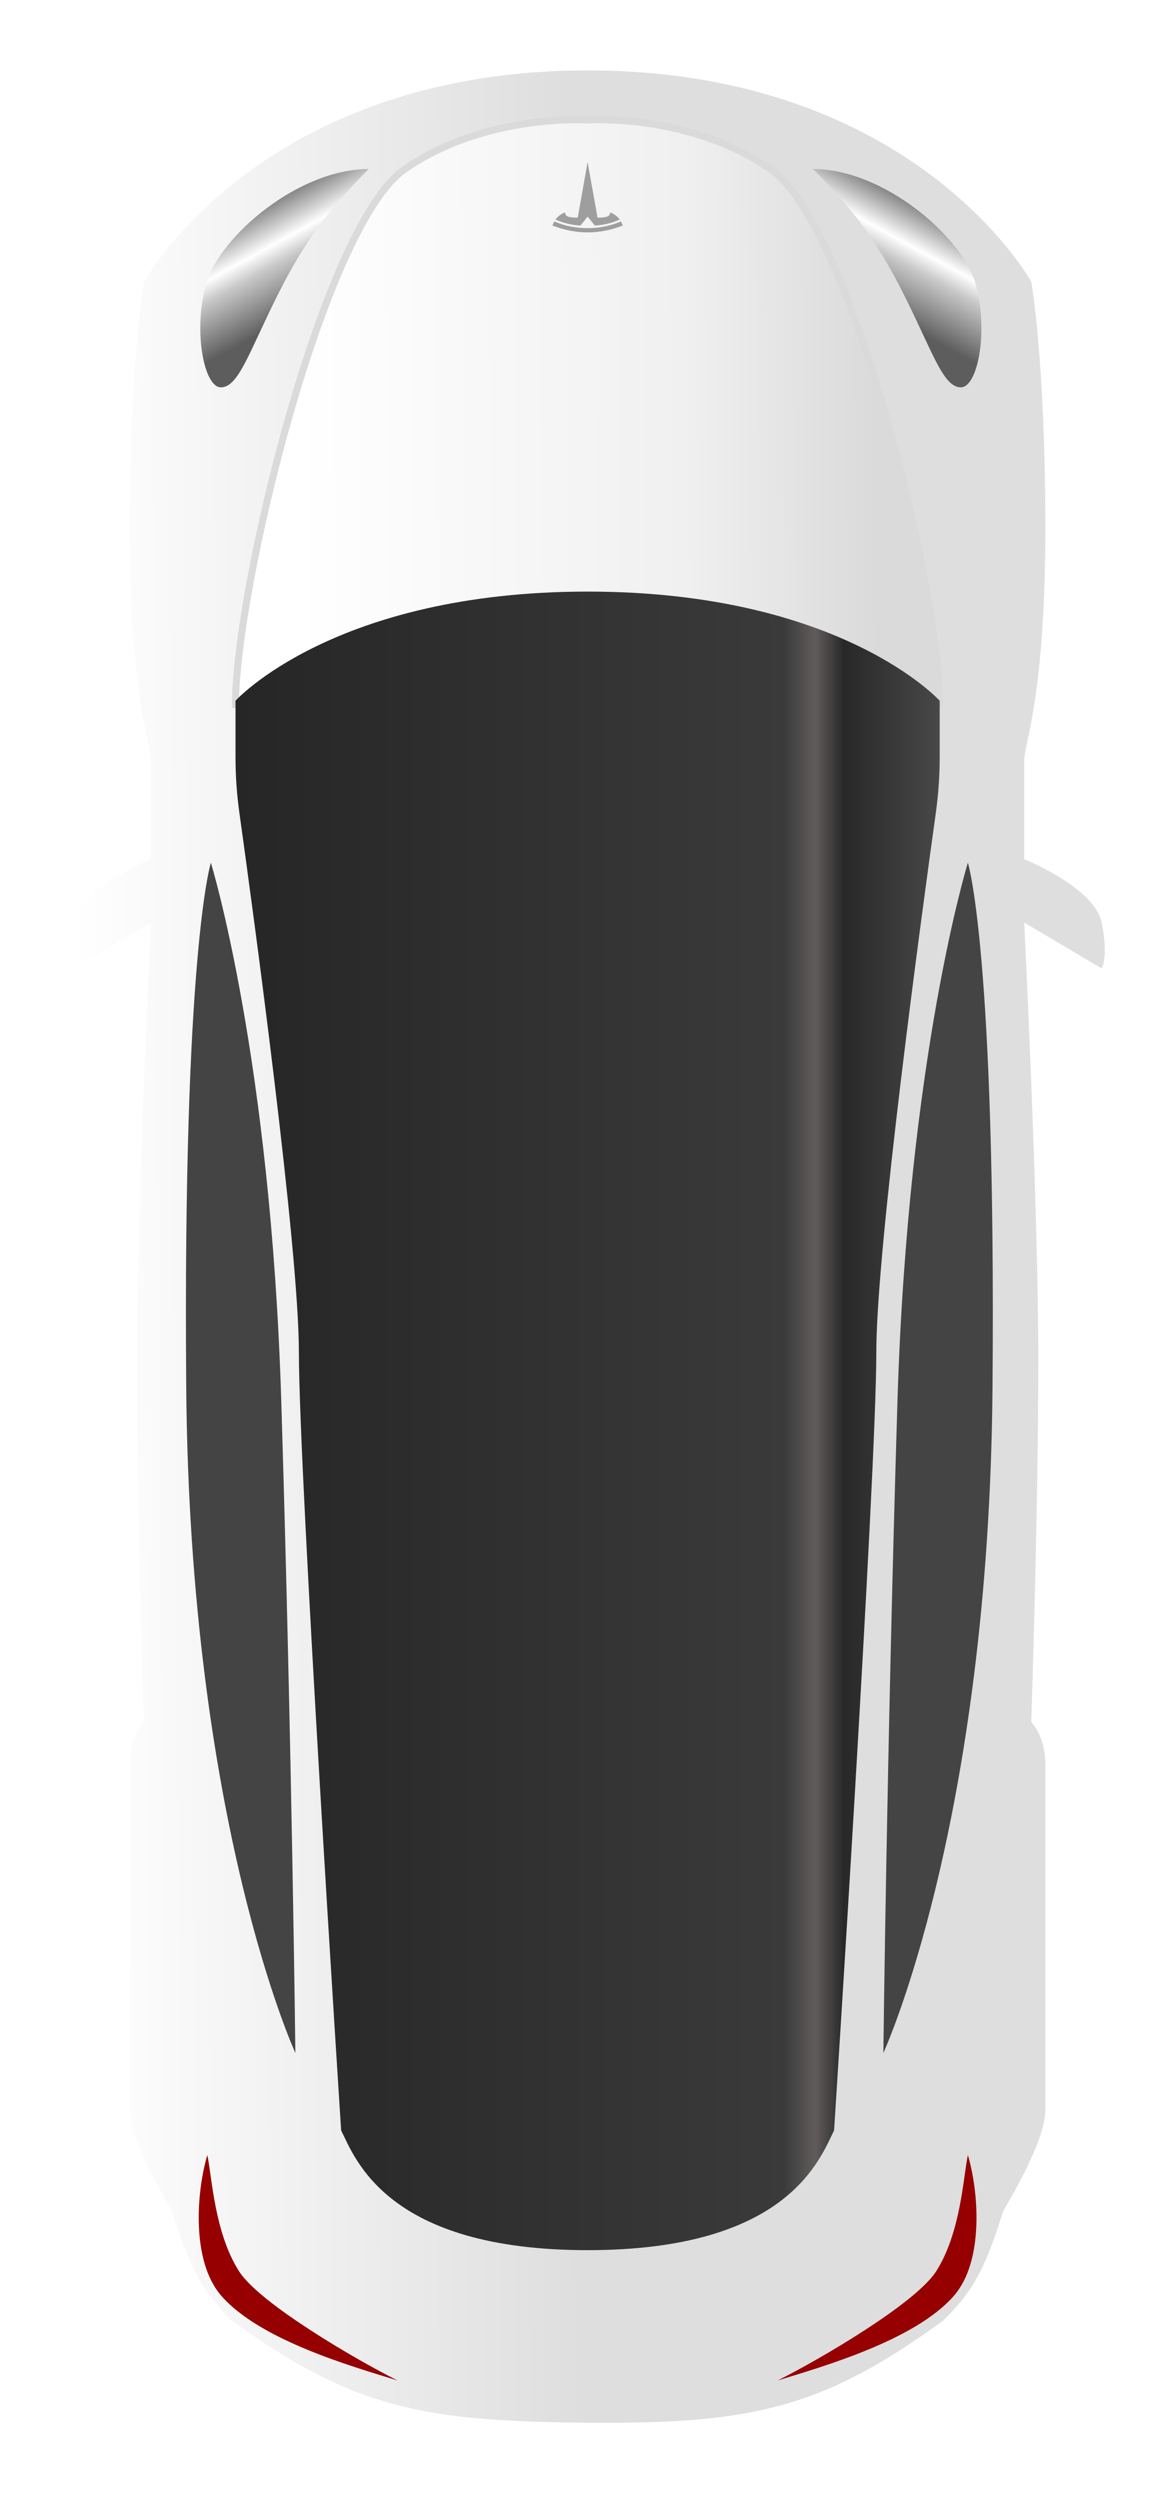 <svg width="167" height="355" viewBox="0 0 167 355" fill="none" xmlns="http://www.w3.org/2000/svg">
<g filter="url(#filter0_d_58_0)">
<path d="M20.444 38C20.444 38 36.944 8 83.444 8C129.945 8 146.444 38 146.444 38C146.444 38 148.444 49 148.444 73C148.444 97 145.444 103.5 145.444 106V120C145.444 120 155.444 124 156.444 129C157.444 134 156.444 135.5 156.444 135.5L145.444 129C145.444 129 147.444 169 147.444 191C147.444 213 146.444 242.5 146.444 242.5C146.444 242.5 148.444 244.5 148.444 248.5V297.5C148.444 301 145.654 306.462 142.444 312C139.853 320.422 137.924 323.595 133.944 327.5C116.754 340.019 106.65 342.192 83.444 342C60.239 341.808 50.135 340.019 32.944 327.5C28.965 323.595 27.036 320.422 24.444 312C21.235 306.462 18.444 301 18.444 297.5V248.5C18.444 244.5 20.444 242.5 20.444 242.5C20.444 242.5 19.444 213 19.444 191C19.444 169 21.444 129 21.444 129L12.075 134.536C11.161 135.077 10.1 134.727 10.025 133.668C9.954 132.653 10.014 131.15 10.444 129C11.444 124 21.444 120 21.444 120V106C21.444 103.5 18.444 97 18.444 73C18.445 49 20.444 38 20.444 38Z" fill="url(#paint0_linear_58_0)"/>
<path d="M31.445 324C27.07 319 27.945 309 29.445 304C30.111 307.167 30.445 315 33.945 320.5C36.826 325.028 50.445 333 56.445 336C49.945 334 36.945 330.286 31.445 324Z" fill="#960000"/>
<path d="M135.444 324C139.819 319 138.944 309 137.444 304C136.777 307.167 136.444 315 132.944 320.5C130.063 325.028 116.444 333 110.444 336C116.944 334 129.944 330.286 135.444 324Z" fill="#960000"/>
<path d="M29.371 38C31.371 31.5 42.371 22 52.371 22C46.871 27.5 43.371 32 39.371 40C35.371 48 33.871 53 31.371 53C28.871 53 27.371 44.5 29.371 38Z" fill="url(#paint1_linear_58_0)"/>
<path d="M138.444 38C136.444 31.5 125.444 22 115.444 22C120.944 27.5 124.444 32 128.444 40C132.444 48 133.944 53 136.444 53C138.944 53 140.444 44.5 138.444 38Z" fill="url(#paint2_linear_58_0)"/>
<path d="M57.444 22.04C45.944 30.04 33.444 81.54 33.444 98.04H133.444C133.444 81.54 120.944 30.04 109.444 22.04C97.944 14.04 83.444 15.04 83.444 15.04C83.444 15.04 68.944 14.04 57.444 22.04Z" fill="url(#paint3_linear_58_0)" stroke="#DADADA"/>
<path fill-rule="evenodd" clip-rule="evenodd" d="M82.045 28.902L83.444 21L84.854 28.903C86.179 28.902 86.599 28.755 86.66 28.156C86.66 28.156 87.555 28.491 88.005 29.171C86.245 29.99 84.476 30.027 84.476 30.027L83.446 28.765L82.414 30.027C82.414 30.027 80.645 29.99 78.884 29.171C79.335 28.491 80.23 28.156 80.23 28.156C80.29 28.755 80.711 28.902 82.045 28.902ZM78.725 29.44C80.392 30.17 82.021 30.403 83.444 30.392C84.868 30.403 86.497 30.17 88.165 29.44C88.363 29.802 88.444 30.021 88.444 30.021C86.622 30.746 84.915 30.994 83.444 31C81.975 30.994 80.267 30.746 78.444 30.021C78.444 30.021 78.501 29.844 78.725 29.44Z" fill="#9E9E9E"/>
<path d="M83.444 82C47.444 82 33.444 97.5 33.444 97.5V105.52C33.444 108.17 33.63 110.796 33.996 113.421C35.953 127.454 42.444 175.137 42.444 190C42.444 207.5 48.444 300.5 48.444 300.5C50.444 304.5 54.944 317.5 83.444 317.5C111.944 317.5 116.444 304.5 118.444 300.5C118.444 300.5 124.444 207.5 124.444 190C124.444 175.137 130.936 127.454 132.893 113.421C133.259 110.796 133.444 108.17 133.444 105.52V97.5C133.444 97.5 119.444 82 83.444 82Z" fill="url(#paint4_linear_58_0)"/>
<path d="M26.445 195C25.945 133 29.945 120.5 29.945 120.5C29.945 120.5 38.445 148 39.945 197C41.445 246 41.945 289.5 41.945 289.5C41.945 289.5 26.945 257 26.445 195Z" fill="#444444"/>
<path d="M140.944 195C141.444 133 137.444 120.5 137.444 120.5C137.444 120.5 128.944 148 127.444 197C125.944 246 125.444 289.5 125.444 289.5C125.444 289.5 140.444 257 140.944 195Z" fill="#444444"/>
</g>
<defs>
<filter id="filter0_d_58_0" x="0" y="0" width="166.889" height="354.011" filterUnits="userSpaceOnUse" color-interpolation-filters="sRGB">
<feFlood flood-opacity="0" result="BackgroundImageFix"/>
<feColorMatrix in="SourceAlpha" type="matrix" values="0 0 0 0 0 0 0 0 0 0 0 0 0 0 0 0 0 0 127 0" result="hardAlpha"/>
<feOffset dy="2"/>
<feGaussianBlur stdDeviation="5"/>
<feColorMatrix type="matrix" values="0 0 0 0 0 0 0 0 0 0 0 0 0 0 0 0 0 0 0.25 0"/>
<feBlend mode="normal" in2="BackgroundImageFix" result="effect1_dropShadow_58_0"/>
<feBlend mode="normal" in="SourceGraphic" in2="effect1_dropShadow_58_0" result="shape"/>
</filter>
<linearGradient id="paint0_linear_58_0" x1="10.444" y1="137.5" x2="156.444" y2="136.5" gradientUnits="userSpaceOnUse">
<stop stop-color="white"/>
<stop offset="0.486" stop-color="#DEDEDE"/>
<stop offset="0.994" stop-color="#DEDEDE"/>
</linearGradient>
<linearGradient id="paint1_linear_58_0" x1="41.371" y1="24" x2="50.371" y2="40.5" gradientUnits="userSpaceOnUse">
<stop stop-color="#6E6E6E"/>
<stop offset="0.343" stop-color="white"/>
<stop offset="0.481" stop-color="#C9C9C9"/>
<stop offset="0.89" stop-color="#5D5D5D"/>
</linearGradient>
<linearGradient id="paint2_linear_58_0" x1="126.444" y1="24" x2="117.444" y2="40.5" gradientUnits="userSpaceOnUse">
<stop stop-color="#6E6E6E"/>
<stop offset="0.343" stop-color="white"/>
<stop offset="0.481" stop-color="#C9C9C9"/>
<stop offset="0.89" stop-color="#5D5D5D"/>
</linearGradient>
<linearGradient id="paint3_linear_58_0" x1="124.444" y1="54.54" x2="41.944" y2="55.04" gradientUnits="userSpaceOnUse">
<stop stop-color="#DADADA"/>
<stop offset="0.331" stop-color="#F0F0F0"/>
<stop offset="1" stop-color="white"/>
</linearGradient>
<linearGradient id="paint4_linear_58_0" x1="33.444" y1="82" x2="133.444" y2="82" gradientUnits="userSpaceOnUse">
<stop stop-color="#262626"/>
<stop offset="0.778" stop-color="#3A3A3A"/>
<stop offset="0.823" stop-color="#615C5C"/>
<stop offset="0.864" stop-color="#282828"/>
<stop offset="1" stop-color="#484848"/>
</linearGradient>
</defs>
</svg>
